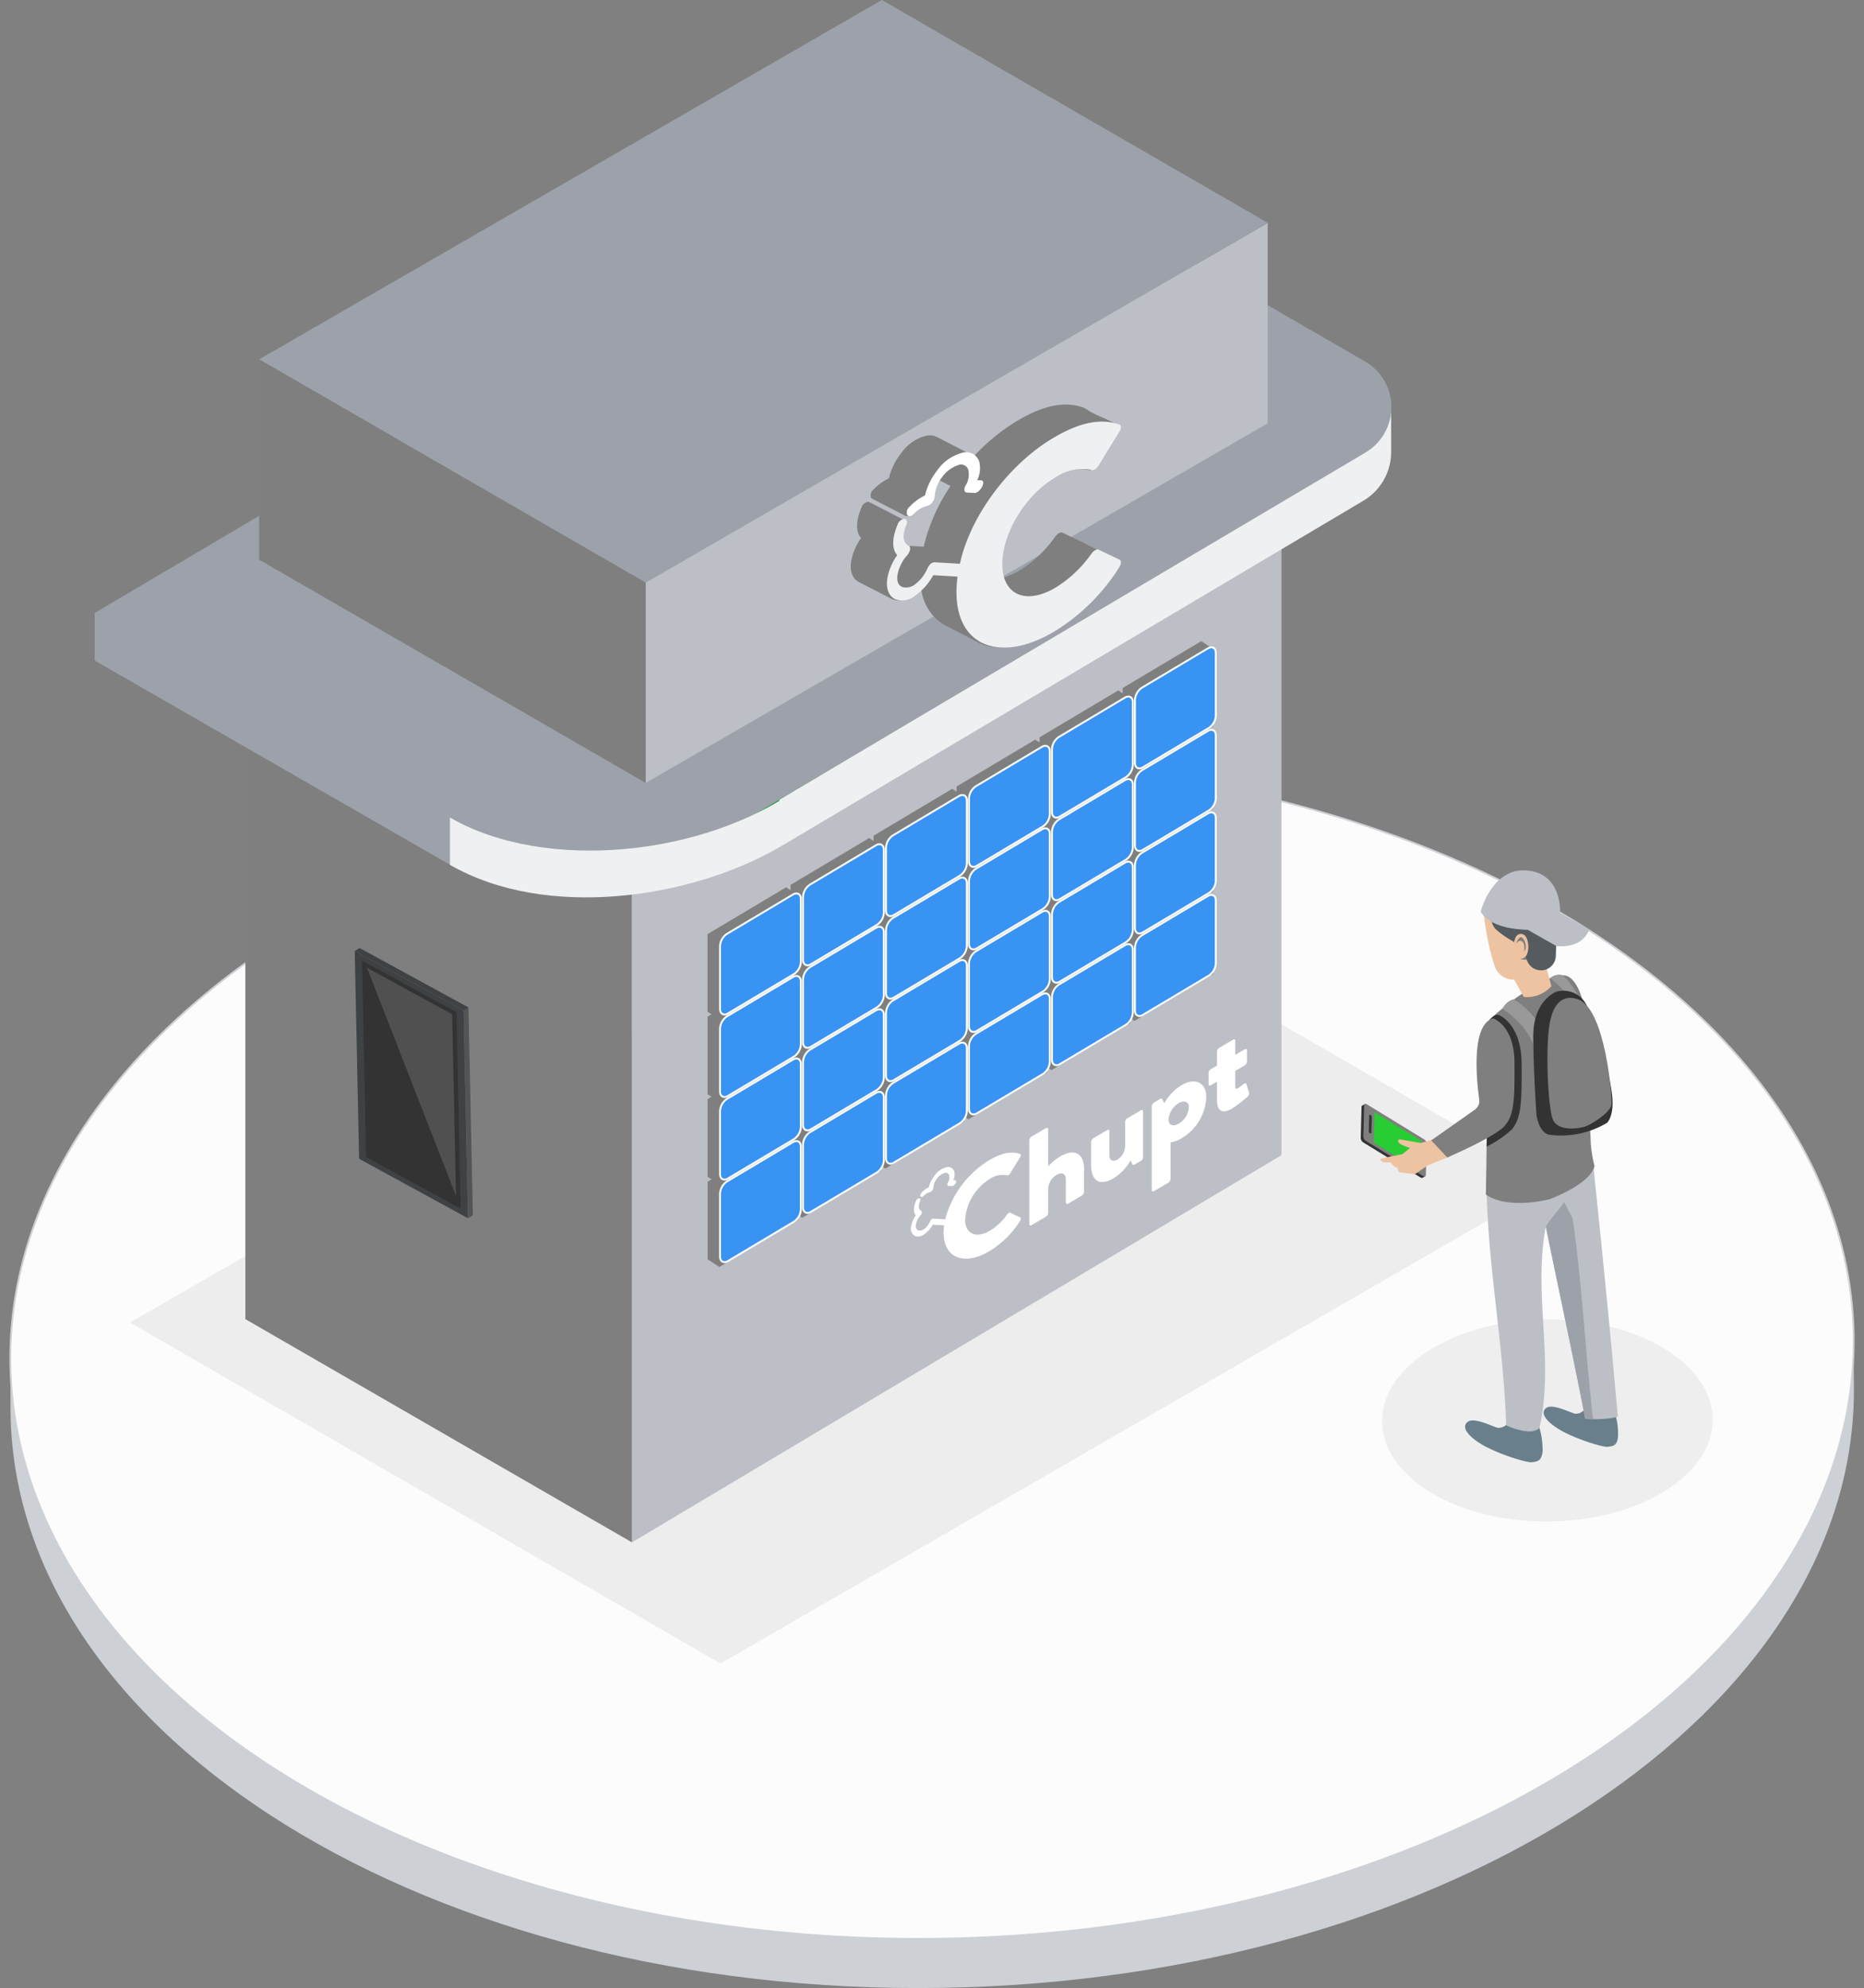 <svg xmlns="http://www.w3.org/2000/svg" width="278.507" height="297.008" viewBox="0 0 278.507 297.008">
  <rect x="0" y="0" width="278.507" height="297.008" fill="#808080" stroke="none"/>
  <g id="Group_113" data-name="Group 113" transform="translate(1962.731 -196.954)">
    <g id="Group_55" data-name="Group 55">
      <path id="Path_160" data-name="Path 160" d="M-1822.038,493.934c76.055-1.22,137.076-41.6,136.3-90.2l-.079-8.321-275.365,5.392.029,7.346C-1960.376,456.746-1898.092,495.153-1822.038,493.934Z" fill="#cdd0d5"/>
      <ellipse id="Ellipse_7" data-name="Ellipse 7" cx="137.726" cy="88.004" rx="137.726" ry="88.004" transform="translate(-1962.596 312.811) rotate(-0.919)" fill="#fcfcfc" stroke="#cdd0d5" stroke-miterlimit="10" stroke-width="0.265"/>
    </g>
    <g id="Group_99" data-name="Group 99">
      <g id="Group_97" data-name="Group 97">
        <path id="Path_161" data-name="Path 161" d="M-1943.306,394.537l88.225,50.937,124.59-71.953-88.053-50.837Z" fill="#b3b3b3" opacity="0.2"/>
        <path id="Path_162" data-name="Path 162" d="M-1868.311,427.377l97.049-57.844V273.7l-97.049,54.185Z" fill="#bcbfc5"/>
        <path id="Path_163" data-name="Path 163" d="M-1781.49,305.486v-11.65l-.1.059v-.125l-.1.059V293.7l-.1.059v-.125l-.1.059v-.125l-.1.059V293.5l-.1.059v-.125l-.1.059v-.125l-.1.059v-.125l-.1.059v-.125l-.1.059v-.125l-.1.059v-.125l-.1.059v-.125l-.1.059v-.125l-.1.059v-.125l-.1.059v-.125l-.1.059v-.125l-.1.059v-.125l-11.8,7.032v.84l-.006,0v-.125l-.1.059V300.4l-.1.059v-.125l-.1.059v-.125l-.1.059V300.2l-.1.059v-.125l-.1.059v-.125l-11.8,7.032v.84l-.006,0v-.125l-.1.059v-.125l-.1.059v-.125l-.1.059v-.125l-.1.059v-.125l-.1.059v-.125l-.1.059v-.125l-11.8,7.032v.84l-.006,0v-.125l-.1.059V315.1l-.1.059v-.125l-.1.059v-.125l-.1.059v-.125l-.1.059v-.125l-.1.059v-.125l-11.8,7.032v.84l-.006,0v-.125l-.1.059v-.125l-.1.059v-.125l-.1.059v-.125l-.1.059v-.125l-.1.059v-.125l-.1.059v-.125l-11.8,7.032V330l-.006,0v-.125l-.1.059v-.125l-.1.059v-.125l-.1.059v-.125l-.1.059v-.125l-.1.059v-.125l-.1.059v-.125l-11.8,7.032v11.65l.1-.059v.125l.1-.059v.125l.1-.059v.125l.1-.059v.125l.1-.059v.125l.1-.059v.054l-.595.355v11.65l.1-.059v.125l.1-.059v.125l.1-.059v.125l.1-.059v.125l.1-.059v.125l.1-.059v.054l-.595.355v11.65l.1-.059v.125l.1-.059v.125l.1-.059v.125l.1-.059v.125l.1-.059v.125l.1-.059v.054l-.595.355v11.65l.1-.059v.125l.1-.059v.125l.1-.059v.125l.1-.059v.125l.1-.059v.125l.1-.059v.125l.1-.059v.125l.1-.059v.125l.1-.059v.125l.1-.059v.125l.1-.059v.125l.1-.059v.125l.1-.059v.125l.1-.059v.125l.1-.059v.125l.1-.059v.125l.1-.059v.125l11.8-7.032v-.84l.006,0v.125l.1-.059v.125l.1-.059v.125l.1-.059v.125l.1-.059v.125l.1-.059v.125l.1-.059v.125l11.8-7.032v-.84l.006,0v.125l.1-.059v.125l.1-.059v.125l.1-.059v.125l.1-.059v.125l.1-.059v.125l.1-.059v.125l11.8-7.032v-.84l.006,0v.125l.1-.059v.125l.1-.059v.125l.1-.059v.125l.1-.059v.125l.1-.059v.125l.1-.059v.125l11.8-7.032v-.84l.006,0v.125l.1-.059v.125l.1-.059v.125l.1-.059v.125l.1-.059v.125l.1-.059v.125l.1-.059v.125l11.8-7.032v-.84l.006,0v.125l.1-.059v.125l.1-.059v.125l.1-.059v.125l.1-.059v.125l.1-.059v.125l.1-.059v.125l11.8-7.032v-11.65l-.1.059v-.125l-.1.059v-.125l-.1.059v-.125l-.1.059v-.125l-.1.059V330.5l-.1.059V330.5l.595-.355V318.5l-.1.059v-.125l-.1.059v-.125l-.1.059V318.3l-.1.059v-.125l-.1.059v-.125l-.1.059v-.054l.595-.355v-11.65l-.1.059V306.1l-.1.059v-.125l-.1.059v-.125l-.1.059V305.9l-.1.059v-.125l-.1.059v-.054Z" fill="#7f7f7f"/>
        <g id="Group_81" data-name="Group 81">
          <g id="Group_80" data-name="Group 80">
            <g id="Group_56" data-name="Group 56">
              <path id="Path_164" data-name="Path 164" d="M-1854.48,348.52c-.407,0-.67-.325-.67-.828v-9.4a2.352,2.352,0,0,1,1.035-1.822l9.865-5.88a1,1,0,0,1,.51-.158c.407,0,.669.325.669.828v9.4a2.348,2.348,0,0,1-1.035,1.821l-9.865,5.881A1,1,0,0,1-1854.48,348.52Z" fill="#3993f3"/>
              <path id="Path_165" data-name="Path 165" d="M-1843.74,330.573c.313,0,.529.251.529.687v9.4a2.2,2.2,0,0,1-.966,1.7l-9.866,5.88a.865.865,0,0,1-.437.138c-.314,0-.529-.251-.529-.687v-9.4a2.2,2.2,0,0,1,.966-1.7l9.866-5.88a.865.865,0,0,1,.437-.138m0-.282a1.135,1.135,0,0,0-.581.178l-9.866,5.88a2.471,2.471,0,0,0-1.1,1.943v9.4c0,.669.407.968.811.968a1.135,1.135,0,0,0,.581-.177l9.866-5.88a2.473,2.473,0,0,0,1.1-1.943v-9.4c0-.669-.407-.969-.81-.969Z" fill="#fff"/>
            </g>
            <g id="Group_57" data-name="Group 57">
              <path id="Path_166" data-name="Path 166" d="M-1854.48,360.85c-.407,0-.67-.325-.67-.828v-9.4a2.351,2.351,0,0,1,1.035-1.821l9.865-5.881a1,1,0,0,1,.51-.158c.407,0,.669.325.669.828v9.4a2.351,2.351,0,0,1-1.035,1.821l-9.865,5.88a1,1,0,0,1-.509.158Z" fill="#3993f3"/>
              <path id="Path_167" data-name="Path 167" d="M-1843.74,342.9c.313,0,.529.251.529.687v9.4a2.2,2.2,0,0,1-.966,1.7l-9.866,5.88a.875.875,0,0,1-.437.138c-.314,0-.529-.252-.529-.687v-9.4a2.2,2.2,0,0,1,.966-1.7l9.866-5.88a.865.865,0,0,1,.437-.138m0-.281a1.135,1.135,0,0,0-.581.178l-9.866,5.88a2.469,2.469,0,0,0-1.1,1.942v9.4c0,.669.407.968.811.968a1.137,1.137,0,0,0,.581-.178l9.866-5.88a2.473,2.473,0,0,0,1.1-1.942v-9.4c0-.669-.407-.968-.81-.968Z" fill="#fff"/>
            </g>
            <g id="Group_58" data-name="Group 58">
              <path id="Path_168" data-name="Path 168" d="M-1854.48,373.181c-.407,0-.67-.325-.67-.828v-9.4a2.351,2.351,0,0,1,1.035-1.822l9.865-5.88a1,1,0,0,1,.51-.158c.407,0,.669.324.669.827v9.4a2.353,2.353,0,0,1-1.035,1.822l-9.865,5.88A1,1,0,0,1-1854.48,373.181Z" fill="#3993f3"/>
              <path id="Path_169" data-name="Path 169" d="M-1843.74,355.233c.313,0,.529.252.529.688v9.4a2.2,2.2,0,0,1-.966,1.7l-9.866,5.88a.865.865,0,0,1-.437.138c-.314,0-.529-.251-.529-.687v-9.4a2.2,2.2,0,0,1,.966-1.7l9.866-5.88a.867.867,0,0,1,.437-.139m0-.281a1.135,1.135,0,0,0-.581.178l-9.866,5.88a2.471,2.471,0,0,0-1.1,1.943v9.4c0,.669.407.968.811.968a1.136,1.136,0,0,0,.581-.177l9.866-5.88a2.473,2.473,0,0,0,1.1-1.943v-9.4c0-.669-.407-.969-.81-.969Z" fill="#fff"/>
            </g>
            <g id="Group_59" data-name="Group 59">
              <path id="Path_170" data-name="Path 170" d="M-1854.481,385.512c-.406,0-.669-.325-.669-.828v-9.4a2.354,2.354,0,0,1,1.035-1.822l9.865-5.879a1,1,0,0,1,.51-.159c.407,0,.669.325.669.828v9.4a2.351,2.351,0,0,1-1.035,1.822l-9.865,5.881a1.007,1.007,0,0,1-.51.158Z" fill="#3993f3"/>
              <path id="Path_171" data-name="Path 171" d="M-1843.74,367.564c.313,0,.529.251.529.687v9.4a2.2,2.2,0,0,1-.966,1.7l-9.866,5.881a.875.875,0,0,1-.437.138c-.314,0-.529-.252-.529-.687v-9.4a2.2,2.2,0,0,1,.966-1.7l9.866-5.88a.865.865,0,0,1,.437-.138m0-.281a1.143,1.143,0,0,0-.581.177l-9.866,5.881a2.469,2.469,0,0,0-1.1,1.942v9.4c0,.668.407.968.811.968a1.137,1.137,0,0,0,.581-.178l9.866-5.88a2.473,2.473,0,0,0,1.1-1.942v-9.4c0-.669-.407-.968-.81-.968Z" fill="#fff"/>
            </g>
            <g id="Group_60" data-name="Group 60">
              <path id="Path_172" data-name="Path 172" d="M-1842.082,341.166c-.406,0-.669-.325-.669-.828v-9.4a2.352,2.352,0,0,1,1.035-1.822l9.866-5.88a1,1,0,0,1,.509-.158c.407,0,.67.325.67.828v9.4a2.355,2.355,0,0,1-1.035,1.822l-9.866,5.88A1,1,0,0,1-1842.082,341.166Z" fill="#3993f3"/>
              <path id="Path_173" data-name="Path 173" d="M-1831.341,323.219c.313,0,.529.251.529.687v9.4a2.2,2.2,0,0,1-.966,1.7l-9.866,5.88a.865.865,0,0,1-.437.138c-.314,0-.529-.251-.529-.687v-9.4a2.2,2.2,0,0,1,.966-1.7l9.866-5.88a.865.865,0,0,1,.437-.138m0-.282a1.135,1.135,0,0,0-.581.178l-9.866,5.88a2.47,2.47,0,0,0-1.1,1.943v9.4c0,.669.407.969.81.969a1.137,1.137,0,0,0,.581-.178l9.866-5.88a2.473,2.473,0,0,0,1.1-1.943v-9.4c0-.669-.407-.969-.81-.969Z" fill="#fff"/>
            </g>
            <g id="Group_61" data-name="Group 61">
              <path id="Path_174" data-name="Path 174" d="M-1842.082,353.5c-.406,0-.669-.325-.669-.828v-9.4a2.351,2.351,0,0,1,1.035-1.821l9.866-5.881a.994.994,0,0,1,.509-.157c.407,0,.67.324.67.827v9.4a2.352,2.352,0,0,1-1.036,1.821l-9.865,5.88A1,1,0,0,1-1842.082,353.5Z" fill="#3993f3"/>
              <path id="Path_175" data-name="Path 175" d="M-1831.341,335.549c.313,0,.529.251.529.687v9.4a2.2,2.2,0,0,1-.966,1.7l-9.866,5.88a.874.874,0,0,1-.437.138c-.314,0-.529-.252-.529-.687v-9.4a2.2,2.2,0,0,1,.966-1.7l9.866-5.88a.864.864,0,0,1,.437-.138m0-.281a1.134,1.134,0,0,0-.581.178l-9.866,5.88a2.47,2.47,0,0,0-1.1,1.942v9.4c0,.669.407.968.81.968a1.137,1.137,0,0,0,.581-.178l9.866-5.88a2.473,2.473,0,0,0,1.1-1.942v-9.4c0-.669-.407-.968-.81-.968Z" fill="#fff"/>
            </g>
            <g id="Group_62" data-name="Group 62">
              <path id="Path_176" data-name="Path 176" d="M-1842.081,365.827c-.407,0-.67-.325-.67-.828v-9.4a2.351,2.351,0,0,1,1.035-1.822l9.866-5.88a1,1,0,0,1,.509-.158c.407,0,.67.324.67.827v9.4a2.357,2.357,0,0,1-1.035,1.822l-9.866,5.88A1,1,0,0,1-1842.081,365.827Z" fill="#3993f3"/>
              <path id="Path_177" data-name="Path 177" d="M-1831.341,347.88c.313,0,.529.251.529.687v9.4a2.2,2.2,0,0,1-.966,1.7l-9.866,5.88a.865.865,0,0,1-.437.138c-.314,0-.529-.251-.529-.687v-9.4a2.2,2.2,0,0,1,.966-1.7l9.866-5.88a.865.865,0,0,1,.437-.138m0-.282a1.134,1.134,0,0,0-.581.178l-9.866,5.88a2.47,2.47,0,0,0-1.1,1.943V365c0,.669.407.968.81.968a1.136,1.136,0,0,0,.581-.177l9.866-5.88a2.473,2.473,0,0,0,1.1-1.943v-9.4c0-.669-.407-.969-.81-.969Z" fill="#fff"/>
            </g>
            <g id="Group_63" data-name="Group 63">
              <path id="Path_178" data-name="Path 178" d="M-1842.082,378.157c-.406,0-.669-.324-.669-.827v-9.4a2.354,2.354,0,0,1,1.035-1.822l9.866-5.879a1,1,0,0,1,.509-.159c.407,0,.67.325.67.828v9.4a2.353,2.353,0,0,1-1.035,1.821l-9.866,5.88A1,1,0,0,1-1842.082,378.157Z" fill="#3993f3"/>
              <path id="Path_179" data-name="Path 179" d="M-1831.341,360.21c.313,0,.529.251.529.687v9.4a2.2,2.2,0,0,1-.966,1.7l-9.866,5.88a.875.875,0,0,1-.437.138c-.314,0-.529-.252-.529-.687v-9.4a2.2,2.2,0,0,1,.966-1.7l9.866-5.88a.865.865,0,0,1,.437-.138m0-.281a1.135,1.135,0,0,0-.581.178l-9.866,5.88a2.468,2.468,0,0,0-1.1,1.942v9.4c0,.669.407.968.81.968a1.137,1.137,0,0,0,.581-.178l9.866-5.88a2.473,2.473,0,0,0,1.1-1.942v-9.4c0-.669-.407-.968-.81-.968Z" fill="#fff"/>
            </g>
            <g id="Group_64" data-name="Group 64">
              <path id="Path_180" data-name="Path 180" d="M-1829.682,333.812c-.407,0-.67-.325-.67-.828v-9.4a2.352,2.352,0,0,1,1.036-1.822l9.865-5.88a1,1,0,0,1,.509-.158c.407,0,.67.325.67.828v9.4a2.352,2.352,0,0,1-1.036,1.822l-9.865,5.88A1,1,0,0,1-1829.682,333.812Z" fill="#3993f3"/>
              <path id="Path_181" data-name="Path 181" d="M-1818.942,315.865c.313,0,.529.251.529.687v9.4a2.2,2.2,0,0,1-.966,1.7l-9.866,5.88a.865.865,0,0,1-.437.138c-.313,0-.529-.251-.529-.687v-9.4a2.2,2.2,0,0,1,.966-1.7l9.866-5.88a.865.865,0,0,1,.437-.138m0-.282a1.137,1.137,0,0,0-.581.178l-9.866,5.88a2.47,2.47,0,0,0-1.1,1.943v9.4c0,.669.407.969.81.969a1.138,1.138,0,0,0,.581-.178l9.866-5.88a2.47,2.47,0,0,0,1.1-1.943v-9.4c0-.669-.407-.969-.81-.969Z" fill="#fff"/>
            </g>
            <g id="Group_65" data-name="Group 65">
              <path id="Path_182" data-name="Path 182" d="M-1829.682,346.143c-.407,0-.67-.325-.67-.828v-9.4a2.352,2.352,0,0,1,1.036-1.821l9.865-5.881a1,1,0,0,1,.509-.157c.407,0,.67.324.67.827v9.4a2.349,2.349,0,0,1-1.036,1.821l-9.865,5.88A1,1,0,0,1-1829.682,346.143Z" fill="#3993f3"/>
              <path id="Path_183" data-name="Path 183" d="M-1818.942,328.2c.313,0,.529.252.529.687v9.4a2.2,2.2,0,0,1-.966,1.7l-9.866,5.88a.875.875,0,0,1-.437.138c-.313,0-.529-.252-.529-.687v-9.4a2.2,2.2,0,0,1,.966-1.7l9.866-5.88a.875.875,0,0,1,.437-.138m0-.281a1.137,1.137,0,0,0-.581.178l-9.866,5.88a2.47,2.47,0,0,0-1.1,1.942v9.4c0,.669.407.968.81.968a1.138,1.138,0,0,0,.581-.178l9.866-5.88a2.47,2.47,0,0,0,1.1-1.942v-9.4c0-.669-.407-.968-.81-.968Z" fill="#fff"/>
            </g>
            <g id="Group_66" data-name="Group 66">
              <path id="Path_184" data-name="Path 184" d="M-1829.682,358.473c-.407,0-.67-.325-.67-.828v-9.4a2.352,2.352,0,0,1,1.036-1.822l9.865-5.88a1,1,0,0,1,.509-.158c.407,0,.67.325.67.828v9.4a2.352,2.352,0,0,1-1.036,1.822l-9.865,5.88a1,1,0,0,1-.509.158Z" fill="#3993f3"/>
              <path id="Path_185" data-name="Path 185" d="M-1818.942,340.526c.313,0,.529.251.529.687v9.4a2.2,2.2,0,0,1-.966,1.7l-9.866,5.88a.865.865,0,0,1-.437.138c-.313,0-.529-.251-.529-.687v-9.4a2.2,2.2,0,0,1,.966-1.7l9.866-5.88a.865.865,0,0,1,.437-.138m0-.282a1.137,1.137,0,0,0-.581.178l-9.866,5.88a2.47,2.47,0,0,0-1.1,1.943v9.4c0,.669.407.969.81.969a1.138,1.138,0,0,0,.581-.178l9.866-5.88a2.47,2.47,0,0,0,1.1-1.943v-9.4c0-.669-.407-.969-.81-.969Z" fill="#fff"/>
            </g>
            <g id="Group_67" data-name="Group 67">
              <path id="Path_186" data-name="Path 186" d="M-1829.682,370.8c-.407,0-.67-.324-.67-.827v-9.4a2.349,2.349,0,0,1,1.036-1.821l9.865-5.88a1,1,0,0,1,.509-.159c.407,0,.67.325.67.828v9.4a2.352,2.352,0,0,1-1.036,1.821l-9.865,5.881A1.007,1.007,0,0,1-1829.682,370.8Z" fill="#3993f3"/>
              <path id="Path_187" data-name="Path 187" d="M-1818.942,352.856c.313,0,.529.251.529.687v9.4a2.2,2.2,0,0,1-.966,1.7l-9.866,5.88a.875.875,0,0,1-.437.138c-.313,0-.529-.252-.529-.687v-9.4a2.2,2.2,0,0,1,.966-1.7l9.866-5.88a.865.865,0,0,1,.437-.138m0-.281a1.137,1.137,0,0,0-.581.178l-9.866,5.88a2.47,2.47,0,0,0-1.1,1.942v9.4c0,.669.407.968.81.968a1.138,1.138,0,0,0,.581-.178l9.866-5.88a2.47,2.47,0,0,0,1.1-1.942v-9.4c0-.669-.407-.968-.81-.968Z" fill="#fff"/>
            </g>
            <g id="Group_68" data-name="Group 68">
              <path id="Path_188" data-name="Path 188" d="M-1817.283,326.458c-.407,0-.67-.325-.67-.828v-9.4a2.357,2.357,0,0,1,1.035-1.822l9.866-5.88a1,1,0,0,1,.51-.158c.406,0,.669.325.669.828v9.4a2.353,2.353,0,0,1-1.035,1.822l-9.866,5.88A1,1,0,0,1-1817.283,326.458Z" fill="#3993f3"/>
              <path id="Path_189" data-name="Path 189" d="M-1806.543,308.511c.314,0,.529.251.529.687v9.4a2.2,2.2,0,0,1-.966,1.7l-9.866,5.88a.865.865,0,0,1-.437.138c-.313,0-.529-.251-.529-.687v-9.4a2.2,2.2,0,0,1,.966-1.7l9.866-5.88a.865.865,0,0,1,.437-.138m0-.282a1.138,1.138,0,0,0-.581.178l-9.866,5.88a2.473,2.473,0,0,0-1.1,1.943v9.4c0,.669.407.969.81.969a1.134,1.134,0,0,0,.581-.178l9.866-5.88a2.47,2.47,0,0,0,1.1-1.943v-9.4c0-.669-.407-.969-.81-.969Z" fill="#fff"/>
            </g>
            <g id="Group_69" data-name="Group 69">
              <path id="Path_190" data-name="Path 190" d="M-1817.283,338.789c-.407,0-.67-.325-.67-.828v-9.4a2.353,2.353,0,0,1,1.035-1.821l9.866-5.88a1,1,0,0,1,.51-.158c.406,0,.669.324.669.827v9.4a2.351,2.351,0,0,1-1.035,1.821l-9.866,5.88A1,1,0,0,1-1817.283,338.789Z" fill="#3993f3"/>
              <path id="Path_191" data-name="Path 191" d="M-1806.543,320.841c.314,0,.529.252.529.687v9.4a2.2,2.2,0,0,1-.966,1.7l-9.866,5.88a.865.865,0,0,1-.437.138c-.313,0-.529-.252-.529-.687v-9.4a2.2,2.2,0,0,1,.966-1.7l9.866-5.88a.875.875,0,0,1,.437-.138m0-.281a1.138,1.138,0,0,0-.581.178l-9.866,5.88a2.473,2.473,0,0,0-1.1,1.942v9.4c0,.669.407.968.81.968a1.135,1.135,0,0,0,.581-.178l9.866-5.88a2.47,2.47,0,0,0,1.1-1.942v-9.4c0-.669-.407-.968-.81-.968Z" fill="#fff"/>
            </g>
            <g id="Group_70" data-name="Group 70">
              <path id="Path_192" data-name="Path 192" d="M-1817.283,351.119c-.407,0-.67-.325-.67-.827v-9.4a2.357,2.357,0,0,1,1.035-1.822l9.866-5.88a1,1,0,0,1,.509-.158c.407,0,.67.325.67.828v9.4a2.351,2.351,0,0,1-1.035,1.822l-9.866,5.88A1,1,0,0,1-1817.283,351.119Z" fill="#3993f3"/>
              <path id="Path_193" data-name="Path 193" d="M-1806.543,333.172c.314,0,.529.251.529.687v9.4a2.2,2.2,0,0,1-.966,1.7l-9.866,5.88a.865.865,0,0,1-.437.138c-.313,0-.529-.251-.529-.687v-9.4a2.2,2.2,0,0,1,.966-1.7l9.866-5.88a.865.865,0,0,1,.437-.138m0-.282a1.138,1.138,0,0,0-.581.178l-9.866,5.88a2.473,2.473,0,0,0-1.1,1.943v9.4c0,.669.407.969.81.969a1.134,1.134,0,0,0,.581-.178l9.866-5.88a2.47,2.47,0,0,0,1.1-1.943v-9.4c0-.669-.407-.969-.81-.969Z" fill="#fff"/>
            </g>
            <g id="Group_71" data-name="Group 71">
              <path id="Path_194" data-name="Path 194" d="M-1817.283,363.449c-.407,0-.67-.324-.67-.827v-9.4a2.352,2.352,0,0,1,1.036-1.821l9.865-5.88a1,1,0,0,1,.51-.159c.406,0,.669.325.669.828v9.4a2.351,2.351,0,0,1-1.035,1.821l-9.866,5.881A1,1,0,0,1-1817.283,363.449Z" fill="#3993f3"/>
              <path id="Path_195" data-name="Path 195" d="M-1806.543,345.5c.314,0,.529.252.529.687v9.4a2.2,2.2,0,0,1-.966,1.7l-9.866,5.88a.875.875,0,0,1-.437.138c-.313,0-.529-.252-.529-.687v-9.4a2.2,2.2,0,0,1,.966-1.7l9.866-5.88a.865.865,0,0,1,.437-.138m0-.281a1.138,1.138,0,0,0-.581.178l-9.866,5.88a2.473,2.473,0,0,0-1.1,1.942v9.4c0,.669.407.968.81.968a1.134,1.134,0,0,0,.581-.178l9.866-5.88a2.47,2.47,0,0,0,1.1-1.942v-9.4c0-.669-.407-.968-.81-.968Z" fill="#fff"/>
            </g>
            <g id="Group_72" data-name="Group 72">
              <path id="Path_196" data-name="Path 196" d="M-1804.884,319.1c-.407,0-.669-.325-.669-.828v-9.4a2.351,2.351,0,0,1,1.035-1.822l9.865-5.88a1,1,0,0,1,.509-.158c.407,0,.67.325.67.828v9.4a2.352,2.352,0,0,1-1.035,1.822l-9.866,5.88A1,1,0,0,1-1804.884,319.1Z" fill="#3993f3"/>
              <path id="Path_197" data-name="Path 197" d="M-1794.144,301.157c.314,0,.529.251.529.687v9.4a2.2,2.2,0,0,1-.966,1.7l-9.866,5.88a.865.865,0,0,1-.437.138c-.313,0-.529-.251-.529-.687v-9.4a2.2,2.2,0,0,1,.966-1.7l9.866-5.88a.865.865,0,0,1,.437-.138m0-.281a1.135,1.135,0,0,0-.581.177l-9.866,5.88a2.473,2.473,0,0,0-1.1,1.943v9.4c0,.669.407.969.81.969a1.135,1.135,0,0,0,.581-.178l9.866-5.88a2.471,2.471,0,0,0,1.1-1.943v-9.4c0-.669-.407-.968-.811-.968Z" fill="#fff"/>
            </g>
            <g id="Group_73" data-name="Group 73">
              <path id="Path_198" data-name="Path 198" d="M-1804.884,331.435c-.407,0-.669-.325-.669-.828v-9.4a2.351,2.351,0,0,1,1.035-1.822l9.865-5.88a1,1,0,0,1,.509-.158c.407,0,.67.324.67.827v9.4a2.351,2.351,0,0,1-1.035,1.821l-9.866,5.88A1,1,0,0,1-1804.884,331.435Z" fill="#3993f3"/>
              <path id="Path_199" data-name="Path 199" d="M-1794.144,313.487c.314,0,.529.252.529.687v9.4a2.2,2.2,0,0,1-.966,1.7l-9.866,5.88a.865.865,0,0,1-.437.138c-.313,0-.529-.251-.529-.687v-9.4a2.2,2.2,0,0,1,.966-1.7l9.866-5.88a.875.875,0,0,1,.437-.138m0-.281a1.137,1.137,0,0,0-.581.178l-9.866,5.88a2.473,2.473,0,0,0-1.1,1.942v9.4c0,.669.407.968.81.968a1.135,1.135,0,0,0,.581-.178l9.866-5.88a2.471,2.471,0,0,0,1.1-1.942v-9.4c0-.669-.407-.968-.811-.968Z" fill="#fff"/>
            </g>
            <g id="Group_74" data-name="Group 74">
              <path id="Path_200" data-name="Path 200" d="M-1804.884,343.765c-.407,0-.669-.325-.669-.827v-9.4a2.352,2.352,0,0,1,1.035-1.822l9.865-5.88a1,1,0,0,1,.509-.158c.407,0,.67.325.67.828v9.4a2.351,2.351,0,0,1-1.035,1.822l-9.866,5.88A1,1,0,0,1-1804.884,343.765Z" fill="#3993f3"/>
              <path id="Path_201" data-name="Path 201" d="M-1794.144,325.818c.314,0,.529.251.529.687v9.4a2.2,2.2,0,0,1-.966,1.7l-9.866,5.88a.865.865,0,0,1-.437.138c-.313,0-.529-.251-.529-.687v-9.4a2.2,2.2,0,0,1,.966-1.7l9.866-5.88a.865.865,0,0,1,.437-.138m0-.282a1.137,1.137,0,0,0-.581.178l-9.866,5.88a2.473,2.473,0,0,0-1.1,1.943v9.4c0,.669.407.969.81.969a1.135,1.135,0,0,0,.581-.178l9.866-5.88a2.471,2.471,0,0,0,1.1-1.943v-9.4c0-.669-.407-.969-.811-.969Z" fill="#fff"/>
            </g>
            <g id="Group_75" data-name="Group 75">
              <path id="Path_202" data-name="Path 202" d="M-1804.884,356.1c-.407,0-.669-.325-.669-.828v-9.4a2.351,2.351,0,0,1,1.035-1.821l9.865-5.88a1,1,0,0,1,.509-.158c.407,0,.67.325.67.827v9.4a2.351,2.351,0,0,1-1.035,1.821l-9.866,5.881a1.006,1.006,0,0,1-.509.158Z" fill="#3993f3"/>
              <path id="Path_203" data-name="Path 203" d="M-1794.144,338.148c.314,0,.529.252.529.687v9.4a2.2,2.2,0,0,1-.966,1.7l-9.866,5.88a.875.875,0,0,1-.437.138c-.313,0-.529-.252-.529-.687v-9.4a2.2,2.2,0,0,1,.966-1.7l9.866-5.88a.875.875,0,0,1,.437-.138m0-.281a1.137,1.137,0,0,0-.581.178l-9.866,5.88a2.473,2.473,0,0,0-1.1,1.942v9.4c0,.669.407.968.81.968a1.135,1.135,0,0,0,.581-.178l9.866-5.88a2.471,2.471,0,0,0,1.1-1.942v-9.4c0-.669-.407-.968-.811-.968Z" fill="#fff"/>
            </g>
            <g id="Group_76" data-name="Group 76">
              <path id="Path_204" data-name="Path 204" d="M-1792.485,311.75c-.407,0-.669-.325-.669-.828v-9.4a2.351,2.351,0,0,1,1.035-1.822l9.865-5.88a1,1,0,0,1,.509-.158c.407,0,.67.325.67.828v9.4a2.354,2.354,0,0,1-1.035,1.821l-9.866,5.88A1,1,0,0,1-1792.485,311.75Z" fill="#3993f3"/>
              <path id="Path_205" data-name="Path 205" d="M-1781.745,293.8c.314,0,.529.251.529.687v9.4a2.2,2.2,0,0,1-.966,1.7l-9.865,5.88a.87.87,0,0,1-.438.139c-.313,0-.529-.252-.529-.688v-9.4a2.2,2.2,0,0,1,.967-1.7l9.865-5.88a.865.865,0,0,1,.437-.138m0-.281a1.138,1.138,0,0,0-.581.177l-9.865,5.88a2.473,2.473,0,0,0-1.1,1.943v9.4c0,.669.407.969.81.969a1.141,1.141,0,0,0,.582-.178l9.865-5.88a2.471,2.471,0,0,0,1.1-1.943v-9.4c0-.669-.407-.968-.811-.968Z" fill="#fff"/>
            </g>
            <g id="Group_77" data-name="Group 77">
              <path id="Path_206" data-name="Path 206" d="M-1792.485,324.081c-.407,0-.669-.325-.669-.828v-9.4a2.351,2.351,0,0,1,1.035-1.822l9.865-5.88a1,1,0,0,1,.509-.158c.407,0,.67.324.67.827v9.4a2.352,2.352,0,0,1-1.035,1.821l-9.866,5.88A1,1,0,0,1-1792.485,324.081Z" fill="#3993f3"/>
              <path id="Path_207" data-name="Path 207" d="M-1781.745,306.133c.314,0,.529.252.529.687v9.4a2.2,2.2,0,0,1-.966,1.7l-9.865,5.88a.868.868,0,0,1-.438.138c-.313,0-.529-.251-.529-.687v-9.4a2.2,2.2,0,0,1,.967-1.7l9.865-5.881a.875.875,0,0,1,.437-.138m0-.281a1.14,1.14,0,0,0-.581.178l-9.865,5.88a2.471,2.471,0,0,0-1.1,1.942v9.4c0,.669.407.968.81.968a1.141,1.141,0,0,0,.582-.178l9.865-5.88a2.469,2.469,0,0,0,1.1-1.942v-9.4c0-.669-.407-.968-.811-.968Z" fill="#fff"/>
            </g>
            <g id="Group_78" data-name="Group 78">
              <path id="Path_208" data-name="Path 208" d="M-1792.485,336.411c-.407,0-.669-.325-.669-.828v-9.4a2.353,2.353,0,0,1,1.035-1.822l9.865-5.88a1,1,0,0,1,.509-.158c.407,0,.67.325.67.828v9.4a2.354,2.354,0,0,1-1.035,1.822l-9.866,5.88A1,1,0,0,1-1792.485,336.411Z" fill="#3993f3"/>
              <path id="Path_209" data-name="Path 209" d="M-1781.745,318.464c.314,0,.529.251.529.687v9.4a2.2,2.2,0,0,1-.966,1.7l-9.865,5.88a.868.868,0,0,1-.438.138c-.313,0-.529-.251-.529-.687v-9.4a2.2,2.2,0,0,1,.967-1.7l9.865-5.88a.865.865,0,0,1,.437-.138m0-.281a1.139,1.139,0,0,0-.581.177l-9.865,5.88a2.471,2.471,0,0,0-1.1,1.943v9.4c0,.669.407.969.81.969a1.141,1.141,0,0,0,.582-.178l9.865-5.88a2.471,2.471,0,0,0,1.1-1.943v-9.4c0-.669-.407-.968-.811-.968Z" fill="#fff"/>
            </g>
            <g id="Group_79" data-name="Group 79">
              <path id="Path_210" data-name="Path 210" d="M-1792.485,348.742c-.407,0-.669-.325-.669-.828v-9.4a2.351,2.351,0,0,1,1.035-1.821l9.865-5.88a1,1,0,0,1,.509-.158c.407,0,.67.325.67.827v9.4a2.35,2.35,0,0,1-1.035,1.821l-9.866,5.88A1,1,0,0,1-1792.485,348.742Z" fill="#3993f3"/>
              <path id="Path_211" data-name="Path 211" d="M-1781.745,330.794c.314,0,.529.252.529.687v9.4a2.2,2.2,0,0,1-.966,1.7l-9.865,5.88a.868.868,0,0,1-.438.138c-.313,0-.529-.251-.529-.687v-9.4a2.2,2.2,0,0,1,.967-1.7l9.865-5.88a.875.875,0,0,1,.437-.138m0-.281a1.14,1.14,0,0,0-.581.178l-9.865,5.88a2.471,2.471,0,0,0-1.1,1.942v9.4c0,.669.407.968.81.968a1.141,1.141,0,0,0,.582-.178l9.865-5.88a2.471,2.471,0,0,0,1.1-1.942v-9.4c0-.669-.407-.968-.811-.968Z" fill="#fff"/>
            </g>
          </g>
        </g>
        <path id="Path_212" data-name="Path 212" d="M-1926.072,298.194l57.761,30.6,92.93-51.007-57.647-33.283Z" fill="#209934"/>
        <path id="Path_213" data-name="Path 213" d="M-1926.072,298.194v95.834l57.761,33.348V325.139Z" fill="#7f7f7f"/>
        <g id="Group_82" data-name="Group 82">
          <path id="Path_214" data-name="Path 214" d="M-1846.322,316.454a3.125,3.125,0,0,1,.354,1.6c-.063,1.807-.114,3.608-.192,5.407l87.143-51.706a8.453,8.453,0,0,0,4.141-7.271v-5.948l-3.685,5.565Z" fill="#eff0f2"/>
          <path id="Path_215" data-name="Path 215" d="M-1948.581,288.531l51.871,29.948a46.951,46.951,0,0,0,47.4-.263l90.605-53.657a7.884,7.884,0,0,0-.075-13.61l-63.826-36.849Z" fill="#9da2aa"/>
          <path id="Path_216" data-name="Path 216" d="M-1948.581,288.531v7.1l53.845,30.947v-7.1Z" fill="#9da2aa"/>
        </g>
        <g id="Group_83" data-name="Group 83">
          <path id="Path_217" data-name="Path 217" d="M-1866.252,313.919l92.93-53.725v-29.93l-92.93,53.725Z" fill="#bcbfc5"/>
          <path id="Path_218" data-name="Path 218" d="M-1924.012,250.641l57.761,33.348,92.93-53.752-57.648-33.283Z" fill="#9da2aa"/>
          <path id="Path_219" data-name="Path 219" d="M-1924.012,250.641v29.93l57.761,33.348v-29.93Z" fill="#7f7f7f"/>
        </g>
        <g id="Group_84" data-name="Group 84">
          <path id="Path_220" data-name="Path 220" d="M-1796.092,280.658a7.739,7.739,0,0,1-1.538-.888c-.111-.086-.21-.175-.31-.264v.02l-.005,0-.088-.042a.145.145,0,0,0-.02-.013l-.088-.042c-.007,0-.012-.011-.02-.014l-.088-.042a.218.218,0,0,0-.019-.013l-.089-.043c-.007,0-.012-.01-.019-.013l-.089-.042c-.007,0-.012-.011-.019-.014l-.089-.042a.2.2,0,0,0-.019-.013l-.089-.042c-.007,0-.012-.011-.019-.014l-.089-.042c-.007,0-.012-.01-.019-.013l-.089-.043c-.007,0-.012-.01-.019-.013l-.089-.042c-.007,0-.011-.01-.019-.014l-.088-.042c-.008,0-.012-.01-.02-.013l-.089-.042c-.007,0-.011-.011-.019-.014l-.088-.042a.134.134,0,0,0-.02-.013l-.088-.043c-.007,0-.012-.01-.02-.013l-.088-.042c-.007,0-.012-.01-.02-.014l-.088-.042a.138.138,0,0,0-.02-.013l-.088-.042c-.007,0-.012-.011-.019-.014l-.089-.042a.212.212,0,0,0-.019-.013l-.089-.043c-.007,0-.012-.01-.019-.013l-.089-.042c-.007,0-.012-.011-.019-.014l-.089-.042a.2.2,0,0,0-.019-.013l-.089-.042c-.007,0-.011-.011-.019-.014l-.088-.042c-.008,0-.012-.01-.02-.013l-.088-.042c-.007,0-.012-.011-.02-.014l-.088-.042a.137.137,0,0,0-.02-.013l-.088-.043c-.007,0-.012-.01-.02-.013l-.088-.042c-.007,0-.012-.011-.02-.014l-3.141-1.5c-.244-.138-.767.169-1.049.576a18.175,18.175,0,0,1-5.4,5.106,9.541,9.541,0,0,1-2.672,1.105,6.771,6.771,0,0,1-.3-2.065c0-4.51,3.344-10.263,7.9-12.938a7.158,7.158,0,0,1,5.438-1.14c.282.116.724-.144,1.009-.592l.284-.463a13.589,13.589,0,0,1,3.141-5.544c-1.269-.918-2.939-1.383-4.286-2.175a3.453,3.453,0,0,1-.347-.253.436.436,0,0,0-.1-.052.441.441,0,0,0-.108-.056.408.408,0,0,0-.108-.055.44.44,0,0,0-.108-.056.416.416,0,0,0-.1-.054.41.41,0,0,0-.125-.064c-2.785-.9-5.821-.366-9.95,2.1a29.6,29.6,0,0,0-6.392,5.277,1.765,1.765,0,0,0-.568-.42c-.036-.019-.071-.038-.108-.055s-.071-.039-.108-.056-.071-.038-.108-.055-.071-.039-.108-.056-.071-.038-.108-.056-.071-.038-.108-.055-.071-.039-.108-.056-.071-.038-.108-.055a1.216,1.216,0,0,0-.108-.056c-.035-.019-.07-.038-.107-.055s-.071-.039-.108-.056-.071-.039-.108-.056-.071-.038-.108-.055-.071-.039-.108-.056-.071-.038-.108-.055-.071-.039-.108-.056-.071-.038-.108-.056-.071-.038-.108-.055-.071-.039-.108-.056-.071-.038-.108-.056-.071-.038-.108-.055-.07-.038-.107-.056-.071-.038-.109-.055-.07-.039-.107-.056-.071-.038-.108-.055-.071-.039-.108-.056-.071-.039-.108-.055-.071-.039-.108-.056-.071-.039-.108-.056-.071-.038-.108-.056-.071-.038-.108-.055-.071-.038-.108-.056-.071-.038-.108-.055-.071-.039-.108-.056-.07-.038-.107-.055-.071-.039-.108-.056-.071-.038-.108-.056-.071-.038-.108-.055-.071-.039-.108-.056-.071-.038-.108-.055-.071-.039-.108-.056-.071-.038-.108-.056-.071-.038-.108-.055-.071-.038-.108-.056-.071-.038-.108-.055a2.558,2.558,0,0,0-1.739-.192,6.57,6.57,0,0,0-3.636,2.577,9.675,9.675,0,0,0-1.852,3.769,7.724,7.724,0,0,0-2.266,1.657,1.129,1.129,0,0,0-.406,1.223.383.383,0,0,0,.224.186.359.359,0,0,0,.107.054.371.371,0,0,0,.108.056.35.35,0,0,0,.107.055.358.358,0,0,0,.108.056.383.383,0,0,0,.108.056.366.366,0,0,0,.108.055.368.368,0,0,0,.108.056.369.369,0,0,0,.108.056.366.366,0,0,0,.108.055.369.369,0,0,0,.108.056.367.367,0,0,0,.108.055.37.37,0,0,0,.108.056.369.369,0,0,0,.108.056.367.367,0,0,0,.108.055.368.368,0,0,0,.108.056.374.374,0,0,0,.107.055.381.381,0,0,0,.108.056.344.344,0,0,0,.108.055.347.347,0,0,0,.108.056.369.369,0,0,0,.108.056.367.367,0,0,0,.108.055.37.37,0,0,0,.108.056.37.37,0,0,0,.108.055.346.346,0,0,0,.108.056.368.368,0,0,0,.108.056.367.367,0,0,0,.108.055.37.37,0,0,0,.108.056.373.373,0,0,0,.107.055.387.387,0,0,0,.109.056.363.363,0,0,0,.107.056.379.379,0,0,0,.108.055.369.369,0,0,0,.108.056.368.368,0,0,0,.108.055.37.37,0,0,0,.108.056.368.368,0,0,0,.108.056.366.366,0,0,0,.108.055.369.369,0,0,0,.108.056.366.366,0,0,0,.108.055.376.376,0,0,0,.107.056.4.4,0,0,0,.108.056.381.381,0,0,0,.108.055.382.382,0,0,0,.108.056.379.379,0,0,0,.108.055.369.369,0,0,0,.108.056.366.366,0,0,0,.108.055c.194.146.532.107.932-.286a3.987,3.987,0,0,1,2.013-1.168,1.36,1.36,0,0,0,.7-.526,1.522,1.522,0,0,0,.359-.832,5.03,5.03,0,0,1,.877-2.6.25.25,0,0,0,.026.005.283.283,0,0,0,.109.056.289.289,0,0,0,.107.056.3.3,0,0,0,.108.055.3.3,0,0,0,.108.056.3.3,0,0,0,.108.056.315.315,0,0,0,.108.055.3.3,0,0,0,.108.056.277.277,0,0,0,.108.055.293.293,0,0,0,.108.056.277.277,0,0,0,.108.055.292.292,0,0,0,.108.056.293.293,0,0,0,.108.056.294.294,0,0,0,.107.055.309.309,0,0,0,.108.056.284.284,0,0,0,.108.055.309.309,0,0,0,.108.056.3.3,0,0,0,.108.056.256.256,0,0,0,.063.039,27.931,27.931,0,0,0-3.842,8.4c-.057.225-.109.447-.158.667l-2.7-.156c-.837-.414-.978-1.569-.358-3.032.227-.539.1-.862-.159-.942a.386.386,0,0,0-.107-.054.381.381,0,0,0-.108-.056.344.344,0,0,0-.108-.055.368.368,0,0,0-.108-.056.376.376,0,0,0-.107-.056.367.367,0,0,0-.108-.055.4.4,0,0,0-.108-.056.367.367,0,0,0-.108-.055.4.4,0,0,0-.108-.056.367.367,0,0,0-.108-.055.338.338,0,0,0-.108-.056.394.394,0,0,0-.108-.056.344.344,0,0,0-.108-.055.372.372,0,0,0-.108-.056.344.344,0,0,0-.108-.055.326.326,0,0,0-.108-.056.377.377,0,0,0-.107-.056.368.368,0,0,0-.108-.055.4.4,0,0,0-.108-.056.4.4,0,0,0-.108-.056.4.4,0,0,0-.108-.055.4.4,0,0,0-.108-.056.355.355,0,0,0-.108-.055.4.4,0,0,0-.108-.056.345.345,0,0,0-.108-.055.382.382,0,0,0-.108-.056.344.344,0,0,0-.108-.055.327.327,0,0,0-.108-.056.376.376,0,0,0-.107-.056.36.36,0,0,0-.109-.055.376.376,0,0,0-.107-.056.4.4,0,0,0-.108-.056.367.367,0,0,0-.108-.055.4.4,0,0,0-.108-.056.356.356,0,0,0-.108-.055.383.383,0,0,0-.108-.056.382.382,0,0,0-.108-.056.356.356,0,0,0-.108-.055.372.372,0,0,0-.108-.056.344.344,0,0,0-.108-.055.368.368,0,0,0-.108-.056.345.345,0,0,0-.108-.055.333.333,0,0,0-.107-.056.4.4,0,0,0-.108-.056.366.366,0,0,0-.106-.054.4.4,0,0,0-.243-.079,1.263,1.263,0,0,0-1,.874c-.852,2.007-.849,3.693-.044,4.543a8.577,8.577,0,0,0-1.487,3.5c-.22,1.451.188,2.566,1.118,3.057.021.011.043.016.064.026s.028.021.044.03.043.016.063.026.029.021.045.029.043.016.063.026.029.021.045.03.043.016.063.026.029.021.045.029.042.017.063.026.029.021.045.03.042.016.063.026.029.021.045.03.042.016.063.026.029.021.045.029.042.016.063.026.028.021.045.03.042.016.063.026.029.021.045.029a.681.681,0,0,0,.063.026c.015.009.028.021.044.03s.043.016.063.026.029.021.045.03.043.016.063.026.029.021.045.029.043.016.063.026.029.021.045.03.043.016.063.026.029.021.045.029.043.016.063.026.029.021.045.03.043.016.063.026.029.021.045.029.042.017.063.027.029.021.045.029.042.016.063.026.029.021.045.03.042.016.063.026.029.021.045.029a.679.679,0,0,0,.063.026c.015.009.028.021.045.03s.042.016.063.026.029.021.045.029.042.017.063.027.028.021.044.029.043.016.063.026.029.021.045.03.043.016.063.026.029.021.045.029.043.016.063.026.029.021.045.03.043.016.063.026.029.021.045.03.043.016.063.026.029.021.045.029.043.016.063.026.029.021.045.03.042.016.063.026.029.021.045.029.042.016.063.026.029.021.045.03.042.016.063.026.029.021.045.029.042.017.063.027.028.02.044.029.043.016.064.026.029.021.045.03.042.016.063.026.028.021.044.029.043.016.063.026.029.021.045.03.043.016.063.026.029.021.045.029.043.017.063.027.029.021.045.029.043.016.063.026.029.021.045.03.043.016.063.026.029.021.045.029.043.016.063.026.029.021.045.03.042.016.063.026.029.021.045.029.042.017.063.026.029.021.045.03.042.016.063.026.029.021.045.03.042.016.063.026.028.021.044.029.043.016.064.026.028.021.045.03.042.016.063.026.028.021.044.029a3.038,3.038,0,0,0,3.14-.572,7.647,7.647,0,0,0,1.247-1.105,7.11,7.11,0,0,0,3.515,5.574c.035.019.072.036.108.055s.072.037.107.056.073.037.108.056.073.036.108.055.072.037.108.056.072.036.108.055.072.037.108.056.072.036.108.055.072.037.108.056.072.037.108.056.072.036.108.055.072.037.108.056.072.036.107.055.073.037.108.056.073.037.108.056.073.036.108.055.072.037.108.056.072.037.108.055.072.037.108.056.072.037.108.056.072.036.108.055.072.037.108.056.072.036.108.055.072.037.107.056.073.037.108.056l.109.055c.035.02.072.037.107.056s.073.036.108.055.072.037.108.056.073.037.108.056.072.036.108.055.072.037.108.056.072.036.108.055.072.037.108.056.072.037.108.055.072.037.108.056.072.037.107.056l.109.055c.035.02.072.037.107.056s.073.037.108.056.073.036.108.055.072.037.108.056.072.036.108.055.072.037.108.056.072.036.108.056c2.663,1.487,6.6,1.09,11-1.5a29.861,29.861,0,0,0,9.74-9.585A7.022,7.022,0,0,1-1796.092,280.658Z" fill="#7f7f7f"/>
        </g>
        <path id="Path_221" data-name="Path 221" d="M-1895.5,326.155v-7.066c14.364,8.292,38.146,5.68,52.014-4.333l-2.677,8.7C-1859.428,331.206-1881.133,334.447-1895.5,326.155Z" fill="#eff0f2"/>
        <g id="Group_95" data-name="Group 95">
          <g id="Group_92" data-name="Group 92">
            <g id="Group_91" data-name="Group 91">
              <g id="Group_87" data-name="Group 87">
                <g id="Group_86" data-name="Group 86">
                  <g id="Group_85" data-name="Group 85">
                    <path id="Path_222" data-name="Path 222" d="M-1893.47,347.908l.735-.443-16.259-8.877-.735.443Z" fill="#3f4244"/>
                  </g>
                </g>
              </g>
              <g id="Group_88" data-name="Group 88" opacity="0.7">
                <path id="Path_223" data-name="Path 223" d="M-1892.817,378.952l.735-.443-.653-31.044-.735.443Z" fill="#3f4244"/>
              </g>
              <g id="Group_90" data-name="Group 90">
                <g id="Group_89" data-name="Group 89">
                  <path id="Path_224" data-name="Path 224" d="M-1893.47,347.908l-16.259-8.877.653,31.044,16.259,8.877Z" fill="#3f4244"/>
                </g>
              </g>
            </g>
          </g>
          <g id="Group_93" data-name="Group 93">
            <path id="Path_225" data-name="Path 225" d="M-1894.52,348.17l-14.131-7.716.618,29.374,14.131,7.716Z" fill="#333"/>
          </g>
          <g id="Group_94" data-name="Group 94" opacity="0.22">
            <path id="Path_226" data-name="Path 226" d="M-1895.172,348.48l-12.726-6.948,13.3,34.085Z" fill="#eff0f2" opacity="0.7"/>
          </g>
        </g>
        <g id="Group_96" data-name="Group 96">
          <path id="Path_227" data-name="Path 227" d="M-1826.146,273.686a3.979,3.979,0,0,1,2.013-1.168,1.361,1.361,0,0,0,.7-.527,1.509,1.509,0,0,0,.359-.831,5.206,5.206,0,0,1,1.106-2.925,4.792,4.792,0,0,1,2.364-1.779,1.133,1.133,0,0,1,1.532.633,3.111,3.111,0,0,1-.405,2.436,1.147,1.147,0,0,0-.148.712.328.328,0,0,0,.317.3l1.172.058a.963.963,0,0,0,.646-.285,2.225,2.225,0,0,0,.538-.733c.187-.415.194-.843-.209-.862l-.551-.027a4.255,4.255,0,0,0,.3-2.753,2.051,2.051,0,0,0-2.623-1.314,6.572,6.572,0,0,0-3.637,2.577,9.667,9.667,0,0,0-1.851,3.769,7.713,7.713,0,0,0-2.267,1.657,1.129,1.129,0,0,0-.405,1.223C-1827.045,274.122-1826.641,274.171-1826.146,273.686Z" fill="#fff"/>
          <path id="Path_228" data-name="Path 228" d="M-1805.076,268.3a7.159,7.159,0,0,1,5.438-1.14c.282.116.725-.144,1.009-.593l3.142-5.108c.322-.511.322-1-.04-1.106-2.785-.9-5.821-.366-9.95,2.1-6.247,3.734-11.9,11.024-13.675,18.057q-.084.337-.157.667l-3.79-.219a.878.878,0,0,0-.579.242,1.894,1.894,0,0,0-.479.658,5.771,5.771,0,0,1-1.781,2.336,2.124,2.124,0,0,1-1.977.454c-.58-.221-.842-.826-.738-1.7a6.049,6.049,0,0,1,1.475-3.046,1.823,1.823,0,0,0,.423-.893c.035-.264-.033-.455-.185-.524-.871-.4-1.022-1.568-.392-3.054.262-.625.047-.962-.292-.962a1.262,1.262,0,0,0-1,.874c-.852,2.007-.849,3.693-.045,4.543a8.588,8.588,0,0,0-1.486,3.5c-.221,1.451.187,2.566,1.118,3.057a3.038,3.038,0,0,0,3.14-.572,8.979,8.979,0,0,0,2.6-2.986l3.64.21c-1.332,9.857,5.589,13.413,14.379,8.249a29.9,29.9,0,0,0,9.79-9.659c.281-.447.322-1,.04-1.113l-3.142-1.5c-.244-.138-.767.169-1.049.576a18.175,18.175,0,0,1-5.4,5.106c-4.553,2.675-7.936.955-7.936-3.518C-1812.972,276.726-1809.629,270.974-1805.076,268.3Z" fill="#eff0f2"/>
        </g>
      </g>
      <g id="Group_98" data-name="Group 98">
        <path id="Path_229" data-name="Path 229" d="M-1824.71,375.6a1.874,1.874,0,0,1,.944-.548.633.633,0,0,0,.328-.247.7.7,0,0,0,.169-.39,2.442,2.442,0,0,1,.519-1.372,2.244,2.244,0,0,1,1.109-.835.531.531,0,0,1,.719.3,1.462,1.462,0,0,1-.19,1.143.537.537,0,0,0-.07.334.155.155,0,0,0,.149.139l.55.027a.454.454,0,0,0,.3-.134,1.022,1.022,0,0,0,.252-.344c.088-.194.091-.395-.1-.4l-.258-.013a2,2,0,0,0,.142-1.291.963.963,0,0,0-1.231-.617,3.087,3.087,0,0,0-1.706,1.209,4.548,4.548,0,0,0-.869,1.769,3.627,3.627,0,0,0-1.063.777.53.53,0,0,0-.19.574C-1825.132,375.808-1824.942,375.831-1824.71,375.6Z" fill="#fff"/>
        <path id="Path_230" data-name="Path 230" d="M-1814.825,373.076a3.355,3.355,0,0,1,2.552-.535c.132.054.34-.068.473-.278l1.474-2.4c.151-.24.151-.467-.019-.519-1.306-.423-2.731-.171-4.668.986a14.923,14.923,0,0,0-6.415,8.472c-.027.105-.051.209-.074.312l-1.778-.1a.413.413,0,0,0-.272.114.891.891,0,0,0-.225.308,2.7,2.7,0,0,1-.835,1.1,1,1,0,0,1-.928.213c-.272-.1-.4-.388-.346-.8a2.839,2.839,0,0,1,.692-1.43.851.851,0,0,0,.2-.418c.017-.124-.015-.214-.087-.246-.408-.187-.479-.736-.183-1.433.123-.293.022-.452-.137-.451a.592.592,0,0,0-.47.41c-.4.941-.4,1.732-.02,2.131a4.021,4.021,0,0,0-.7,1.641,1.286,1.286,0,0,0,.525,1.434,1.427,1.427,0,0,0,1.473-.269,4.2,4.2,0,0,0,1.22-1.4l1.708.1c-.625,4.624,2.622,6.293,6.746,3.87a14.02,14.02,0,0,0,4.593-4.531c.132-.21.151-.468.019-.523l-1.474-.7c-.115-.065-.36.079-.492.27a8.522,8.522,0,0,1-2.533,2.4c-2.136,1.255-3.723.448-3.723-1.651A7.833,7.833,0,0,1-1814.825,373.076Z" fill="#fff"/>
        <path id="Path_231" data-name="Path 231" d="M-1804.365,369.747a8.048,8.048,0,0,0-1.757,1.467v-5.557c0-.2-.161-.264-.359-.148l-2.1,1.233a.757.757,0,0,0-.359.569v12.513c0,.2.162.264.359.148l2.042-1.2c.321-.189.415-.358.415-.6v-3.459a2.541,2.541,0,0,1,1.266-2.237c.832-.489,1.38-.15,1.38.682v3.459c0,.189.151.27.359.148l2-1.177a.755.755,0,0,0,.359-.57V371.6C-1800.755,369.5-1801.983,368.348-1804.365,369.747Z" fill="#fff"/>
        <path id="Path_232" data-name="Path 232" d="M-1792.292,362.843l-1.929,1.133a.691.691,0,0,0-.4.592v3.61a2.5,2.5,0,0,1-1.175,2.032c-.667.368-1.169.059-1.169-.608v-3.657c0-.208-.17-.259-.36-.147l-2.021,1.187a.757.757,0,0,0-.36.571v3.421c0,2.155,1.077,3.336,3.326,2.014a7.12,7.12,0,0,0,2.552-2.652l.284.533c.057.1.189.153.359.053l.889-.522a.756.756,0,0,0,.358-.569v-6.843C-1791.934,362.784-1792.1,362.732-1792.292,362.843Z" fill="#fff"/>
        <path id="Path_233" data-name="Path 233" d="M-1786.241,359.1a7.36,7.36,0,0,0-2.532,2.679l-.228-.491c-.075-.163-.208-.255-.4-.144l-.889.522a.757.757,0,0,0-.359.569v12.513c0,.2.162.264.359.148l2.1-1.232a.758.758,0,0,0,.36-.571v-5.481a4.133,4.133,0,0,0,1.57-.563,7.457,7.457,0,0,0,3.761-6.179C-1782.5,358.7-1784.106,357.845-1786.241,359.1Zm-.378,5.722c-.869.51-1.512.227-1.512-.624a3.127,3.127,0,0,1,1.533-2.45c.746-.428,1.4-.23,1.5.453A3.009,3.009,0,0,1-1786.619,364.821Z" fill="#fff"/>
        <path id="Path_234" data-name="Path 234" d="M-1776.095,360.225l-.417-1.323c-.057-.175-.227-.15-.415,0a7.025,7.025,0,0,1-.737.565c-.228.134-.511.263-.511-.153V356.95l1.4-.822a.756.756,0,0,0,.36-.571v-1.681c0-.2-.162-.265-.36-.148l-1.4.821v-2.117c0-.188-.152-.251-.34-.14l-2.023,1.188a.756.756,0,0,0-.358.57v2.1l-.92.54a.713.713,0,0,0-.34.559v1.7c0,.187.152.25.34.14l.92-.541v2.722c0,1.719.832,2.138,2.268,1.294a18.749,18.749,0,0,0,2.287-1.759A.687.687,0,0,0-1776.095,360.225Z" fill="#fff"/>
      </g>
    </g>
    <g id="Group_112" data-name="Group 112">
      <g id="Group_102" data-name="Group 102" opacity="0.2">
        <g id="Group_101" data-name="Group 101">
          <g id="Group_100" data-name="Group 100">
            <ellipse id="Ellipse_8" data-name="Ellipse 8" cx="24.691" cy="15.09" rx="24.691" ry="15.09" transform="translate(-1756.314 394.231) rotate(-0.362)" fill="#b3b3b3"/>
          </g>
        </g>
      </g>
      <path id="Path_235" data-name="Path 235" d="M-1720.97,411.052c.055,1.952-.8,1.958-1.558,2.048s-4.981-1.243-7.154-2.55c-1.806-1.082-2.646-2.138-2.354-2.857a.984.984,0,0,1,.332-.4c.935-.685,3.576.7,4.3.865a1.608,1.608,0,0,0,1.355-.561l1.816.143,2.735.21A9.52,9.52,0,0,1-1720.97,411.052Z" fill="#697f8b"/>
      <path id="Path_236" data-name="Path 236" d="M-1732.255,413.272a2.76,2.76,0,0,1-.287,1.557c-.316.49-.841.515-1.334.577-.8.089-5.183-1.294-7.447-2.655-1.8-1.076-2.677-2.137-2.475-2.882a.921.921,0,0,1,.373-.506c.967-.718,3.72.725,4.475.9a1.675,1.675,0,0,0,1.408-.587l1.072.083,3.255.25v.006l.409.029s.038.1.1.275A11.012,11.012,0,0,1-1732.255,413.272Z" fill="#697f8b"/>
      <g id="Group_103" data-name="Group 103">
        <path id="Path_237" data-name="Path 237" d="M-1724.685,370.965c1.306,12.5,2.576,25.094,3.675,37.636a8.346,8.346,0,0,1-1.062.224,12.941,12.941,0,0,1-1.613.139c-.412.012-.731.013-1.017.014a6.7,6.7,0,0,1-1.178-.079c-1.876-9.648-3.924-19.1-5.888-28.693-1.945,10.232,1.351,20.041-.97,30.16a3.005,3.005,0,0,1-.478.246,2.77,2.77,0,0,1-1.227.185,7.125,7.125,0,0,1-1.546-.282,11.858,11.858,0,0,1-1.7-.624c-.361-12.047-2.777-23.78-2.927-35.8.844-.244,1.327-.861,2.268-1.942q3.4-3.287,6.585-.169a47.936,47.936,0,0,0,5.982-1.528A8.083,8.083,0,0,0-1724.685,370.965Z" fill="#bcbfc5"/>
        <path id="Path_238" data-name="Path 238" d="M-1727.752,379.015c1.436,9.994,1.889,19.958,3.05,29.963a6.087,6.087,0,0,1-1.178-.079c-1.876-9.648-3.924-19.1-5.888-28.693,1.076-1.7,1.818-2.25,2.734-3.661C-1728.52,377.526-1728.227,378.018-1727.752,379.015Z" fill="#9da2aa"/>
      </g>
      <g id="Group_106" data-name="Group 106">
        <g id="Group_105" data-name="Group 105">
          <g id="Group_104" data-name="Group 104">
            <path id="Path_239" data-name="Path 239" d="M-1759.23,362.135a.154.154,0,0,1,.074-.04l.4-.216.613.736,7.805,4.777a.84.84,0,0,1,.377.7s-.081,3.146-.109,4.236l.3.357-.4.216c-.118.087-.309-.029-.309-.029s-8.175-5-8.563-5.242a.746.746,0,0,1-.262-.27h0a.9.9,0,0,1-.116-.424l.106-4.107.012-.456a.324.324,0,0,1,.075-.233h0Z" fill="#333"/>
            <path id="Path_240" data-name="Path 240" d="M-1758.92,362.609l-.106,4.106a.841.841,0,0,0,.378.694c.388.239,8.563,5.242,8.563,5.242s.389.239.4-.217.117-4.563.117-4.563a.84.84,0,0,0-.377-.7l-8.564-5.241s-.389-.239-.4.217Z" fill="#7f7f7f"/>
            <path id="Path_241" data-name="Path 241" d="M-1757.352,363.11l7.006,4.284-.117,4.563-7.006-4.294Z" fill="#28cc33"/>
            <path id="Path_242" data-name="Path 242" d="M-1757.986,363.512l.066.041a.32.32,0,0,1,.154.282l-.06,2.339a.124.124,0,0,1-.188.1l-.024-.015a.371.371,0,0,1-.177-.326l.059-2.331A.112.112,0,0,1-1757.986,363.512Z" fill="#333"/>
            <ellipse id="Ellipse_9" data-name="Ellipse 9" cx="0.083" cy="0.198" rx="0.083" ry="0.198" transform="translate(-1750.154 369.765) rotate(-28.525)" fill="#fff2ff"/>
          </g>
        </g>
      </g>
      <g id="Group_107" data-name="Group 107">
        <path id="Path_243" data-name="Path 243" d="M-1752.162,370.173l-.021.047-.021.048-.172.394-.5-.007-2.059-.04-.536-.008-.579-.012s-.783-.385-.3-.547,3.17-.665,3.17-.665l.706.038.113.275.129.312Z" fill="#eec3a1"/>
        <path id="Path_244" data-name="Path 244" d="M-1751.577,371.188l-.324.023-.743.052-1.305.093-.281.023-.1-.095h-.005l-.3-.3-.315-.306.01-.064,0-.064.03-.228,2.7-.054.042-.006h.18l.2.455Z" fill="#eec3a1"/>
        <path id="Path_245" data-name="Path 245" d="M-1750.874,370.653l-.43,1.727-.09-.01-1.737-.217h-.005l-.558-.071-.076-.2-.1-.259-.092-.243.016-.021h.005l.111-.128h.005l.343-.384,1.549-.116.154-.012Z" fill="#eec3a1"/>
        <path id="Path_246" data-name="Path 246" d="M-1748.42,367.142l-2.053.571-2.982-.529s-.538-.094-.343.376c.15.362,1.109.7,1.742.892l-1.126.931,1.876,2.995s1.805-1.294,1.938-1.339,3.352-1.348,3.352-1.348Z" fill="#eec3a1"/>
      </g>
      <path id="Path_247" data-name="Path 247" d="M-1755.86,369.521" fill="#eec3a1"/>
      <path id="Path_248" data-name="Path 248" d="M-1724.495,371.117s-.059,2.368-6.651,4.979c0,0-6.165,1.668-9.574-.673l.083-5.356.1-7.043.143-9.293s-.728-2.79.185-4.387a37.969,37.969,0,0,1,7.183-5.351s2.771-1.609,4.238-1.284,3,3.3,3.1,8.137c.038,1.879.166,5.407.311,9.015.1,2.52.207,5.083.3,7.152A17.614,17.614,0,0,0-1724.495,371.117Z" fill="#7f7f7f"/>
      <path id="Path_249" data-name="Path 249" d="M-1738.242,347.678s4.395,2.659,4.918,6.669l.6-4.217a11,11,0,0,0-3.872-3.889A2.6,2.6,0,0,0-1738.242,347.678Z" fill="#999"/>
      <path id="Path_250" data-name="Path 250" d="M-1731.139,343.089a15.1,15.1,0,0,1,3.238,3.362l1.629.488s-1.546-3.208-3.046-4.326A2.105,2.105,0,0,0-1731.139,343.089Z" fill="#999"/>
      <g id="Group_110" data-name="Group 110">
        <path id="Path_251" data-name="Path 251" d="M-1730.165,345.106s-3.508,1.216-3.473,6.722.471,11.606.471,11.606.282,2.652,1.877,3.04a13.357,13.357,0,0,0,8.679-1.78s1.187-1.069.7-4.515-1.918-9.541-3.663-12.847A3.865,3.865,0,0,0-1730.165,345.106Z" fill="#333"/>
        <g id="Group_109" data-name="Group 109">
          <g id="Group_108" data-name="Group 108">
            <path id="Path_252" data-name="Path 252" d="M-1726.781,346.319c-1.169-.494-3.331-.774-4.249,2.775s-.422,13.307.312,15.11,3.914,1.422,5,.981,3.53-2.047,3.74-3.133S-1722.884,347.968-1726.781,346.319Z" fill="#7f7f7f"/>
          </g>
        </g>
      </g>
      <path id="Path_253" data-name="Path 253" d="M-1730.924,344.272a4.841,4.841,0,0,1-4.145,1.618l-.58-1.047-.585-1.068-.1-.164-.349-.587s1.294-.937,2.25-1.665c.217-.166.412-.321.576-.449a2.366,2.366,0,0,0,.433-.385c0-.133,1.5.123,1.5.123Z" fill="#eec3a1"/>
      <path id="Path_254" data-name="Path 254" d="M-1740.751,335.576a35.459,35.459,0,0,0,1.342,5.718,2.987,2.987,0,0,0,4.64,1.4,11.39,11.39,0,0,0,2.1-1.954l-.71-7.337-7.842-.917Z" fill="#eec3a1"/>
      <path id="Path_255" data-name="Path 255" d="M-1735.591,340.209a3.73,3.73,0,0,0,1.239.125l-.361-1.148Z" fill="#7f7f7f"/>
      <path id="Path_256" data-name="Path 256" d="M-1739.117,335.893a13.472,13.472,0,0,0,2.273,1.586,2.258,2.258,0,0,1,.728.632,9.907,9.907,0,0,0,1.14,1.409,3.472,3.472,0,0,1,.417.942,2.2,2.2,0,0,0,2.191,1.452l.062,0a2.211,2.211,0,0,0,2.033-2.138l.147-4.5a2.218,2.218,0,0,0-.5-1.472l-.3-.375a2.214,2.214,0,0,0-2.1-.785c-2.363.411-7.172,1.248-7.072,1.247.072,0,.186.43.275.823A2.207,2.207,0,0,0-1739.117,335.893Z" fill="#555b5e"/>
      <g id="Group_111" data-name="Group 111">
        <path id="Path_257" data-name="Path 257" d="M-1741.495,333.136s.923,2.232,5.772,2.653a20.828,20.828,0,0,0,2.687.075c2.607-.126,3.309-.863,3.309-.863s1.138-6.6-3.844-7.833a5.915,5.915,0,0,0-1.124-.172C-1738.9,326.692-1740.9,331.027-1741.495,333.136Z" fill="#bcbfc5"/>
      </g>
      <path id="Path_258" data-name="Path 258" d="M-1736.574,338.734s-.1-2.167,1-2.262,1.293,1.672,1.166,2.425-.389,1.462-1.8,1.294Z" fill="#eec3a1"/>
      <path id="Path_259" data-name="Path 259" d="M-1736.2,337.957s.281-1.019.745-.977,1.049,1.5.456,2.12c0,0,.169-1.151-.3-1.5S-1736.2,337.957-1736.2,337.957Z" fill="#7f7f7f"/>
      <path id="Path_260" data-name="Path 260" d="M-1738.614,348.687c-.648-.516-1.559.651-1.591.657-.648.823,2.324,2.377,2.629,6.036.353,4.318-.982,8.986-3,10.5l-.033,2.362a15.341,15.341,0,0,0,3.758-2.547c1.454-1.743,1.5-4.163,1.466-9.912S-1738.614,348.687-1738.614,348.687Z" fill="#333"/>
      <path id="Path_261" data-name="Path 261" d="M-1736.45,355.657c.034,5.509-.015,7.828-1.469,9.5-1.127,1.3-5.72,3.449-7.678,4.327l-.006.005c-.545.242-.884.388-.884.388l-2.4-2.554,6.5-4.573a1.623,1.623,0,0,0,.675-1.552c-.4-2.851-1.241-11.06,2.007-12.083a.515.515,0,0,1,.1-.006S-1736.485,350.149-1736.45,355.657Z" fill="#7f7f7f"/>
      <path id="Path_262" data-name="Path 262" d="M-1725.273,335.826l-4.352-2.466c-.368,1.269-1.923,2.122-4.883,2.482l4.348,2.468C-1727.2,338.532-1725.8,337.2-1725.273,335.826Z" fill="#bcbfc5"/>
    </g>
  </g>
</svg>
